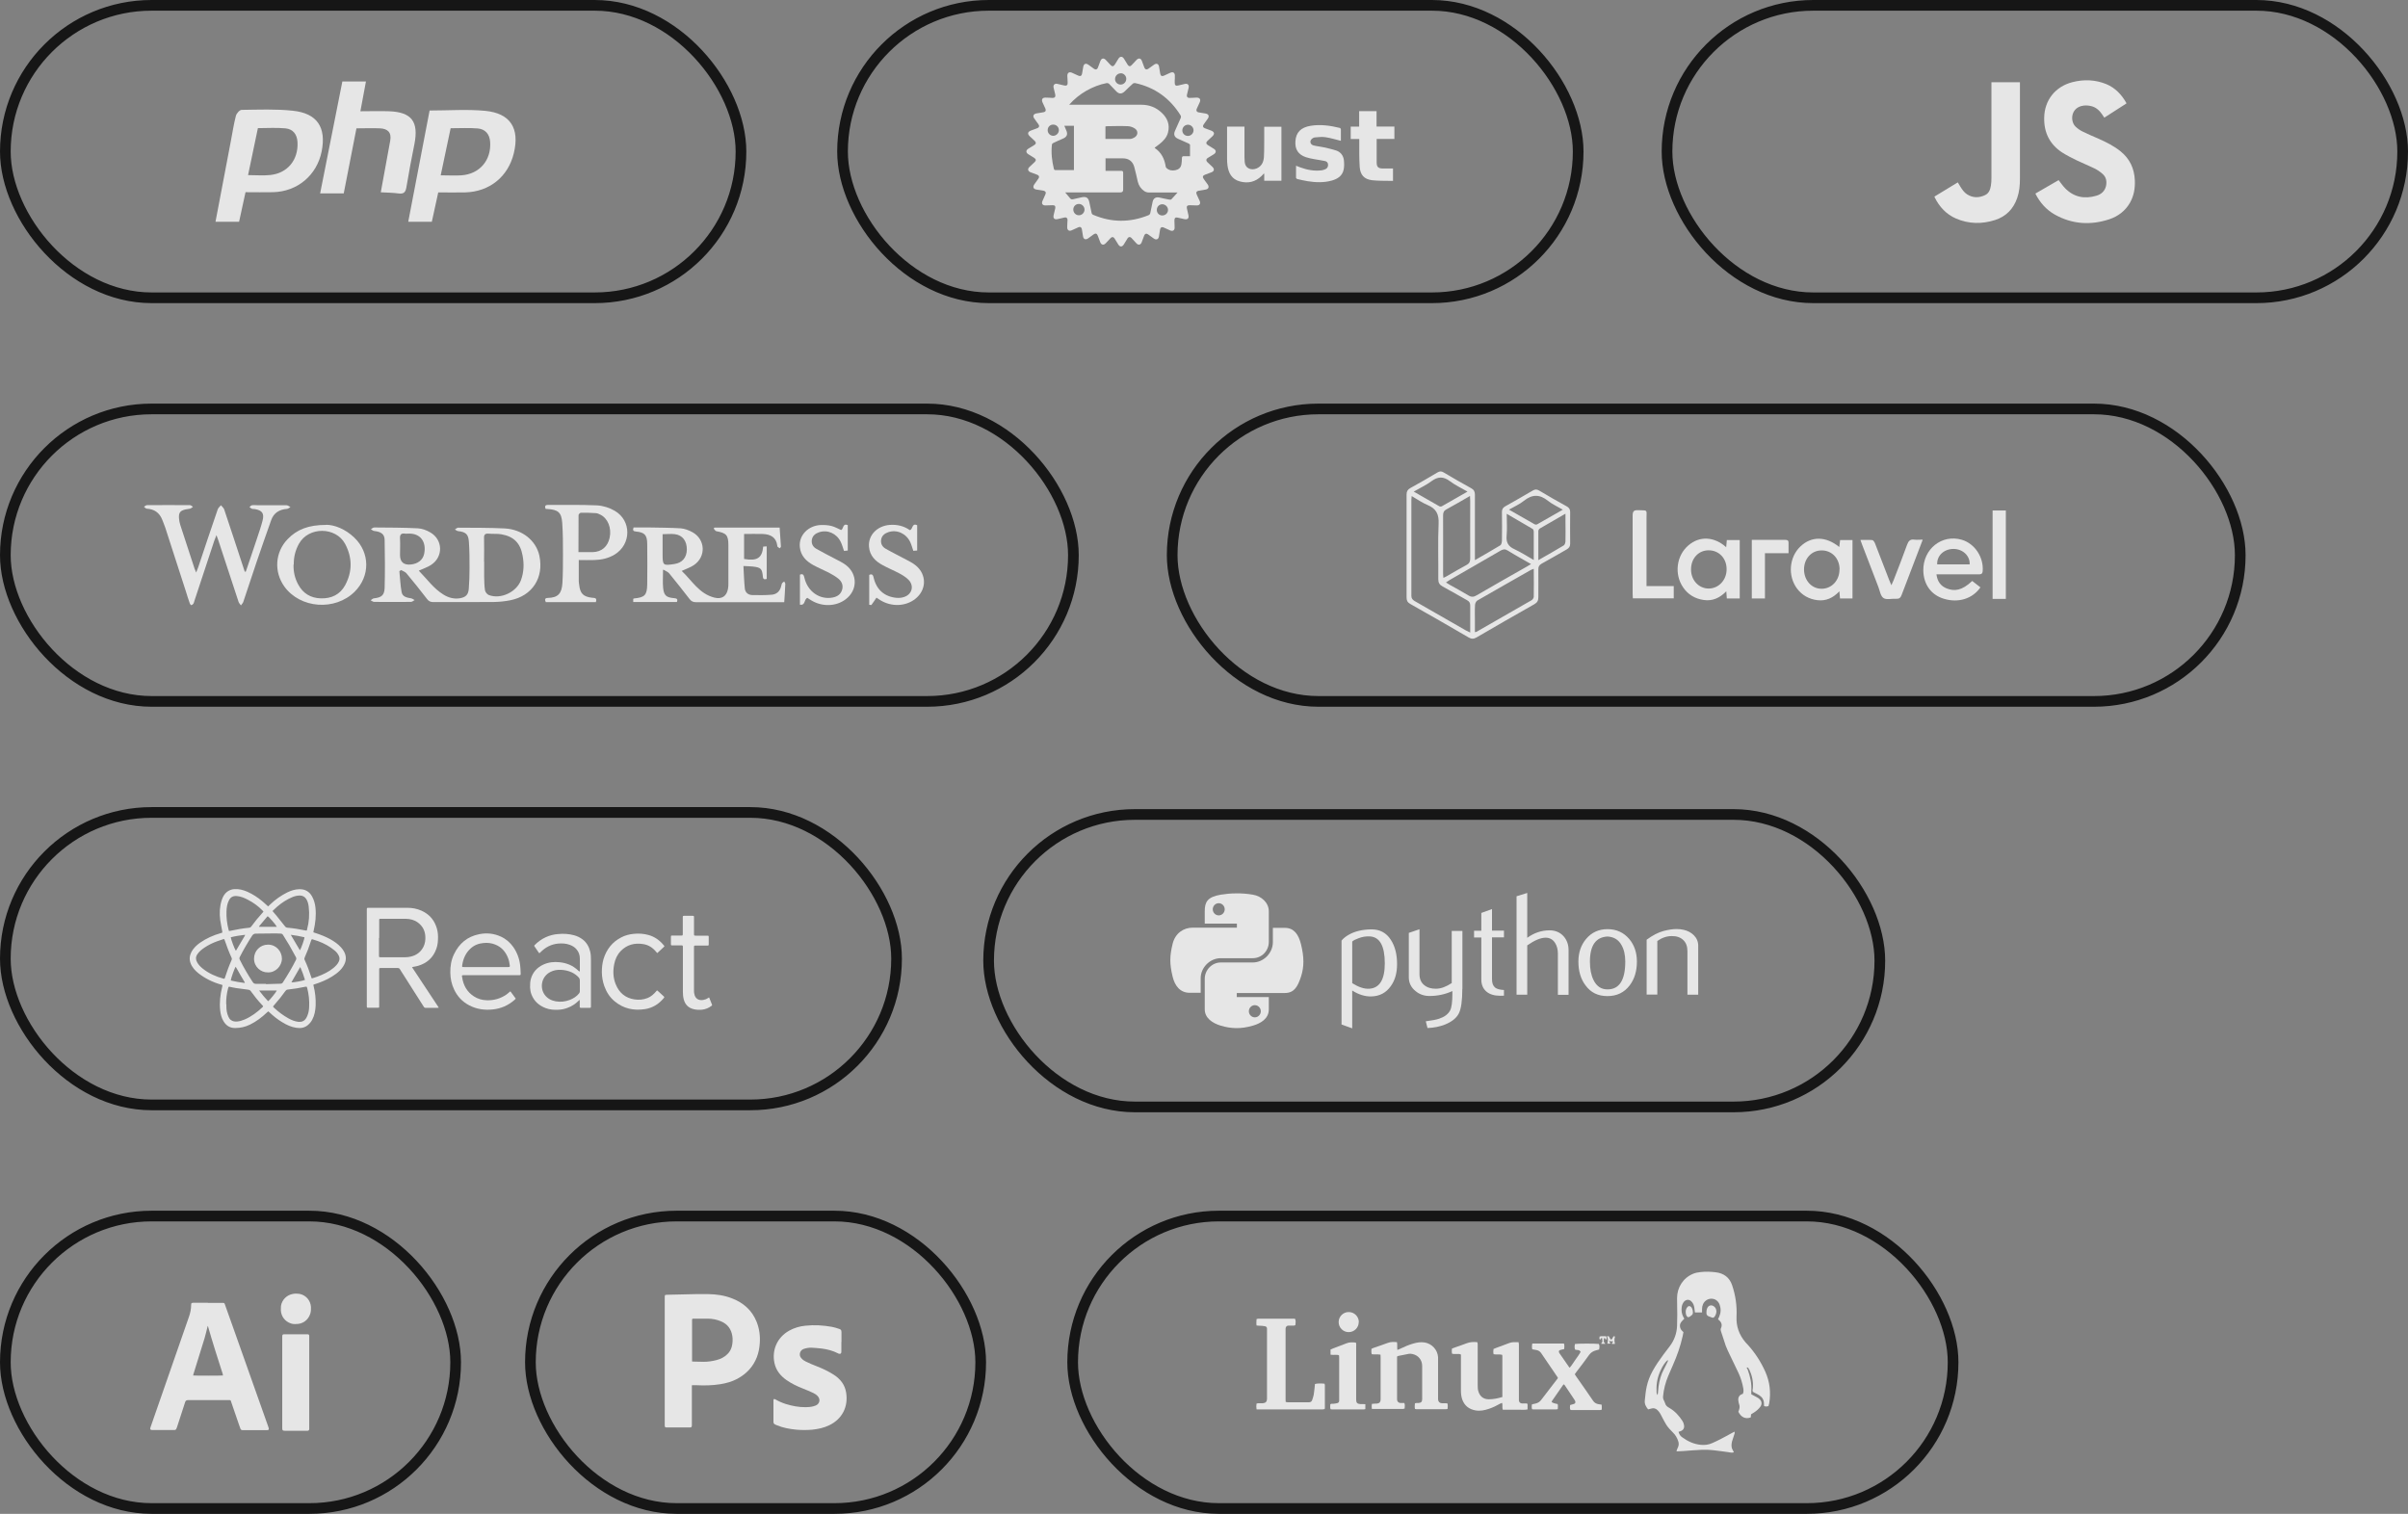 <?xml version="1.0" encoding="UTF-8"?>
<svg id="Capa_2" data-name="Capa 2" xmlns="http://www.w3.org/2000/svg" viewBox="0 0 225.5 141.78">
  <rect x="0" y="0" width="225.5" height="141.78" fill="#808080" stroke="none"/>
  <defs>
    <style>
      .cls-1 {
        fill: #fff;
      }

      .cls-2 {
        opacity: .8;
      }

      .cls-3 {
        fill: none;
        stroke: #161616;
        stroke-miterlimit: 10;
      }
    </style>
  </defs>
  <g id="logos">
    <g>
      <g>
        <rect class="cls-3" x=".5" y=".5" width="68.89" height="27.39" rx="13.7" ry="13.7"/>
        <g class="cls-2">
          <g>
            <path class="cls-1" d="M22.99,18.01c-.21,.96-.4,1.84-.6,2.76h-2.21c.49-2.56,.96-5.07,1.44-7.57,.15-.78,.27-1.58,.47-2.35,.06-.23,.35-.56,.54-.56,1.6-.02,3.21-.09,4.79,.08,2.29,.24,3.15,1.56,2.7,3.82-.45,2.22-2.26,3.75-4.54,3.81-.83,.02-1.65,0-2.58,0Zm.25-1.61c.77,0,1.42,.06,2.07-.01,1.63-.17,2.64-1.43,2.55-3.08-.04-.73-.42-1.22-1.13-1.29-.84-.08-1.69-.02-2.58-.02-.3,1.43-.6,2.85-.92,4.4Z"/>
            <path class="cls-1" d="M40.22,10.35c1.8,0,3.52-.13,5.22,.03,2.36,.23,3.24,1.64,2.68,3.96-.53,2.21-2.28,3.62-4.56,3.68-.82,.02-1.65,0-2.52,0-.2,.94-.4,1.82-.6,2.75h-2.21c.67-3.5,1.34-6.98,2-10.42Zm1.06,6.07c.74,0,1.34,.04,1.93,0,1.71-.12,2.81-1.42,2.69-3.13-.05-.73-.46-1.2-1.16-1.26-.82-.07-1.64-.02-2.54-.02-.3,1.43-.6,2.87-.93,4.41Z"/>
            <path class="cls-1" d="M35.66,18c.31-1.67,.59-3.24,.88-4.81,.15-.79-.24-1.14-.96-1.17-.71-.03-1.42,0-2.2,0-.4,2.05-.8,4.06-1.19,6.09h-2.21c.69-3.5,1.38-6.98,2.08-10.48h2.21c-.17,.91-.33,1.78-.52,2.79,.94,0,1.82-.03,2.69,0,2.11,.08,2.78,.97,2.37,3.07-.27,1.34-.53,2.69-.75,4.04-.08,.47-.24,.65-.72,.59-.53-.07-1.08-.08-1.68-.11Z"/>
          </g>
        </g>
      </g>
      <g>
        <rect class="cls-3" x="78.9" y=".5" width="68.89" height="27.39" rx="13.7" ry="13.7"/>
        <g class="cls-2">
          <path class="cls-1" d="M110.01,7.44c0,.11,0,.21,0,.32,0,.22,.09,.3,.31,.25,.21-.05,.42-.1,.63-.15,.27-.06,.42,.09,.36,.36-.05,.22-.11,.45-.16,.67-.04,.16,.06,.28,.22,.28,.23,0,.46-.02,.69-.03,.29,0,.41,.17,.29,.44-.09,.21-.19,.42-.29,.63-.06,.15,.01,.28,.17,.31,.22,.04,.44,.07,.66,.11,.3,.05,.38,.25,.21,.49-.12,.18-.25,.35-.38,.53-.11,.16-.07,.29,.11,.36,.2,.08,.39,.15,.59,.22,.31,.12,.35,.32,.11,.54-.15,.14-.31,.29-.46,.43-.15,.14-.13,.28,.04,.39,.19,.12,.38,.23,.57,.35,.23,.15,.22,.35,0,.5-.19,.12-.39,.24-.59,.36-.15,.09-.16,.24-.04,.37,.16,.15,.33,.3,.49,.46,.21,.2,.17,.41-.1,.51-.2,.08-.39,.15-.59,.22-.22,.08-.26,.21-.12,.41,.12,.17,.25,.34,.37,.51,.15,.22,.08,.42-.18,.47-.22,.04-.44,.07-.66,.11-.21,.04-.28,.16-.19,.36,.09,.2,.19,.41,.28,.61,.1,.24-.01,.41-.27,.41-.22,0-.45-.01-.67-.02-.22,0-.31,.09-.26,.3,.05,.21,.1,.41,.14,.62,.07,.31-.08,.45-.39,.38-.21-.05-.41-.1-.62-.14-.2-.05-.3,.04-.3,.25,0,.23,.02,.46,.02,.69,0,.25-.17,.36-.4,.27-.22-.09-.43-.2-.64-.29-.16-.07-.29,0-.32,.17-.04,.23-.07,.45-.11,.68-.05,.27-.25,.35-.48,.19-.18-.13-.36-.26-.54-.39-.15-.11-.29-.07-.36,.11-.08,.21-.16,.43-.24,.64-.09,.24-.31,.28-.48,.1-.16-.17-.32-.35-.48-.52-.11-.12-.27-.1-.35,.03-.13,.2-.25,.4-.37,.6-.15,.23-.35,.23-.5,0-.12-.19-.24-.39-.36-.58-.09-.15-.24-.17-.36-.04-.16,.16-.3,.33-.46,.49-.2,.21-.41,.17-.52-.1-.08-.21-.15-.42-.24-.63-.07-.18-.2-.22-.36-.11-.18,.13-.36,.26-.54,.39-.23,.16-.43,.07-.47-.2-.04-.23-.07-.45-.11-.68-.03-.16-.16-.24-.31-.17-.22,.09-.43,.2-.64,.29-.24,.11-.42-.01-.42-.28,0-.23,.02-.46,.03-.69,0-.18-.11-.27-.28-.23-.22,.05-.43,.1-.65,.15-.3,.07-.44-.08-.37-.38,.05-.21,.1-.42,.15-.63,.04-.19-.04-.3-.24-.29-.23,0-.46,.02-.69,.02-.26,0-.37-.17-.27-.41,.09-.21,.19-.42,.28-.63,.08-.18,.01-.3-.18-.34-.23-.04-.45-.07-.68-.11-.27-.05-.34-.24-.19-.47,.13-.19,.27-.37,.4-.56,.1-.14,.06-.29-.11-.35-.21-.08-.43-.16-.64-.24-.25-.1-.29-.31-.1-.49,.16-.16,.33-.31,.49-.46,.16-.15,.14-.28-.05-.4-.18-.12-.37-.23-.55-.34-.23-.15-.23-.36,0-.51,.19-.12,.38-.24,.57-.35,.17-.1,.18-.24,.04-.38-.15-.15-.31-.29-.46-.43-.25-.23-.21-.43,.12-.55,.2-.07,.4-.15,.59-.22,.16-.06,.21-.21,.1-.35-.13-.19-.27-.37-.4-.56-.16-.23-.07-.42,.21-.47,.22-.04,.44-.07,.66-.11,.19-.03,.25-.16,.18-.33-.09-.2-.19-.41-.28-.61-.11-.26,0-.43,.28-.43,.22,0,.45,.02,.67,.03,.2,0,.29-.1,.25-.31-.05-.22-.11-.45-.16-.67-.05-.23,.11-.39,.34-.34,.23,.05,.46,.11,.69,.16,.19,.04,.3-.05,.29-.24,0-.22-.02-.45-.03-.67,0-.28,.17-.4,.43-.29,.2,.09,.4,.18,.59,.27,.2,.09,.32,.03,.36-.18,.03-.21,.07-.43,.11-.64,.05-.29,.24-.37,.48-.2,.18,.13,.36,.26,.54,.39,.14,.1,.29,.06,.35-.11,.08-.21,.16-.43,.24-.64,.1-.25,.31-.29,.49-.1,.16,.16,.31,.33,.46,.49,.15,.16,.28,.14,.4-.05,.12-.18,.23-.37,.34-.55,.15-.23,.36-.23,.51,0,.12,.19,.23,.38,.35,.57,.11,.17,.24,.18,.37,.04,.16-.17,.31-.34,.47-.5,.19-.19,.4-.15,.49,.1,.08,.21,.16,.43,.24,.64,.06,.16,.21,.21,.35,.11,.19-.13,.37-.27,.56-.4,.22-.15,.41-.08,.46,.19,.04,.22,.07,.44,.11,.66,.03,.2,.16,.27,.34,.19,.2-.09,.41-.19,.61-.28,.25-.11,.42,0,.42,.27,0,.12,0,.24,0,.35h-.02Zm-9.87,2.37h.25c2.17,0,4.34,0,6.5,0,.73,0,1.38,.25,1.91,.76,.53,.5,.77,1.11,.58,1.84-.12,.47-.45,.81-.82,1.1-.14,.11-.28,.21-.43,.32,.01,.02,.01,.04,.02,.04,.61,.41,.9,1.01,1.01,1.71,0,.06,.04,.12,.08,.16,.24,.22,.52,.26,.83,.2,.3-.06,.5-.23,.56-.53,.04-.19,.04-.39,.05-.59,0-.15,.05-.2,.2-.19,.18,0,.37,0,.56,0,0-.37,0-.71,0-1.06,0-.04-.08-.1-.13-.13-.33-.15-.66-.29-.99-.44-.34-.15-.44-.4-.29-.74,.17-.4,.35-.8,.53-1.19,.05-.11,.04-.19-.02-.29-1-1.59-2.4-2.6-4.24-3-.07-.01-.17,.01-.22,.06-.26,.23-.51,.48-.76,.72-.28,.26-.53,.26-.79-.01-.22-.23-.44-.47-.67-.7-.05-.05-.15-.08-.22-.07-.68,.13-1.31,.38-1.91,.72-.59,.34-1.12,.76-1.6,1.3Zm3.39,5v1.19c.49,0,.97,0,1.45,0,.15,0,.21,.04,.2,.2,0,.52,0,1.04,0,1.57q0,.25-.26,.25c-1.65,0-3.29,0-4.94,0h-.23c.18,.21,.33,.38,.47,.56,.07,.09,.15,.1,.26,.08,.27-.06,.53-.12,.8-.18,.45-.1,.65,.04,.74,.49,.06,.32,.14,.63,.2,.95,.02,.11,.07,.17,.18,.21,1.71,.72,3.42,.72,5.14,.03,.1-.04,.15-.1,.18-.21,.07-.35,.14-.71,.22-1.06,.07-.32,.3-.46,.63-.39,.3,.06,.61,.14,.91,.19,.07,.01,.17,.02,.21-.02,.19-.19,.36-.4,.58-.64h-.26c-.81,0-1.62,0-2.42,0-.15,0-.31-.05-.43-.13-.31-.21-.52-.51-.61-.88-.11-.46-.2-.92-.33-1.38-.15-.54-.52-.81-1.08-.81-.19,0-.37,0-.56,0h-1.03Zm-3.86-3.03c.07,.17,.13,.31,.19,.45,.15,.34,.05,.59-.29,.74-.31,.14-.63,.27-.93,.42-.06,.03-.13,.09-.13,.15-.09,.77,0,1.52,.18,2.27,.03,.1,.08,.12,.17,.12,.45,0,.91,0,1.36,0,.12,0,.23,0,.35,0v-4.15h-.9Zm3.84,1.23c.79,0,1.56,0,2.33,0,.12,0,.26-.06,.37-.12,.36-.19,.41-.62,.07-.85-.18-.12-.42-.21-.63-.22-.66-.03-1.33-.01-1.99,0-.05,0-.09,.01-.14,.02v1.18Zm1.43-6.14c-.29,0-.52,.25-.52,.54,0,.29,.25,.52,.53,.51,.29,0,.53-.25,.52-.55,0-.28-.25-.52-.53-.51Zm-4.43,12.76c0,.29,.24,.54,.53,.53,.28,0,.52-.24,.52-.53,0-.29-.24-.53-.53-.53-.29,0-.52,.23-.52,.52Zm10.21-7.42c0,.29,.23,.52,.52,.52,.29,0,.53-.24,.53-.53,0-.28-.24-.52-.52-.52-.29,0-.53,.24-.53,.53Zm-2.39,7.45c0,.29,.22,.52,.51,.52,.3,0,.54-.23,.54-.52,0-.29-.25-.53-.54-.53-.29,0-.51,.24-.51,.53Zm-10.22-7.47c0,.29,.23,.52,.51,.53,.29,0,.54-.24,.54-.53,0-.29-.24-.53-.54-.52-.29,0-.51,.23-.51,.52Z"/>
          <path class="cls-1" d="M114.9,11.86h1.64c0,.07,0,.14,0,.2,0,.88,0,1.75,0,2.63,0,.15,.01,.3,.02,.45,.05,.69,.67,.83,1.13,.63,.46-.2,.64-.6,.67-1.06,.04-.66,.02-1.32,.03-1.97,0-.28,0-.57,0-.87h1.61v5.06h-1.61v-.65l-.04-.02c-.07,.08-.15,.16-.22,.23-.58,.56-1.27,.71-2.03,.5-.74-.2-1.05-.77-1.15-1.48-.03-.22-.04-.45-.04-.67,0-.93,0-1.86,0-2.8v-.19Z"/>
          <path class="cls-1" d="M125.57,13.19c-.49-.12-.96-.27-1.44-.34-.32-.05-.67-.01-1,.02-.12,.01-.26,.1-.34,.2-.16,.2-.06,.48,.22,.55,.3,.08,.62,.1,.93,.17,.4,.09,.81,.18,1.2,.31,.41,.14,.66,.47,.71,.9,.03,.29,.04,.6-.02,.88-.12,.59-.57,.88-1.11,1.03-.75,.21-1.51,.18-2.27,.06-.32-.05-.64-.13-.96-.2-.05-.01-.11-.07-.12-.11,0-.37,0-.74,0-1.14,.14,.06,.26,.11,.38,.15,.65,.24,1.33,.37,2.03,.28,.12-.02,.24-.06,.35-.11,.17-.08,.24-.22,.24-.41,0-.19-.12-.32-.3-.35-.32-.07-.65-.11-.97-.17-.27-.05-.55-.1-.81-.19-.71-.24-1.03-.73-.98-1.48,.05-.84,.51-1.31,1.43-1.46,.92-.15,1.83-.02,2.73,.2,.04,.01,.1,.09,.1,.14,0,.37,0,.73,0,1.08Z"/>
          <path class="cls-1" d="M130.45,15.77v1.17c-.08,0-.15,0-.22,0-.58-.01-1.16,0-1.73-.06-.75-.09-1.11-.49-1.17-1.24-.03-.4-.03-.79-.04-1.19,0-.47,0-.94,0-1.43h-.8v-1.16h.79v-1.45h1.63v1.44h1.67v1.16h-1.66c0,.06,0,.11,0,.15,0,.68,0,1.37,0,2.05,0,.42,.14,.56,.56,.57,.32,0,.63,0,.96,0Z"/>
        </g>
      </g>
      <g>
        <g class="cls-2">
          <path class="cls-1" d="M190.62,18.12c.73-.42,1.45-.84,2.16-1.25,.21,.26,.38,.52,.59,.74,.83,.86,1.83,1.05,2.95,.72,.45-.13,.79-.43,.9-.91,.09-.42,.02-.83-.31-1.12-.23-.21-.5-.39-.78-.53-.53-.26-1.09-.48-1.63-.74-.47-.23-.95-.47-1.39-.75-1.17-.77-1.71-1.87-1.68-3.26,.03-1.64,1.04-2.92,2.66-3.33,1.07-.27,2.13-.23,3.16,.19,.84,.35,1.43,.98,1.87,1.76,0,.01,0,.03,.01,.05-.69,.44-1.37,.88-2.07,1.33-.07-.11-.13-.21-.2-.3-.25-.37-.57-.67-1.02-.78-.32-.08-.64-.09-.96,0-1,.3-1,1.47-.5,1.93,.19,.18,.42,.34,.65,.45,.49,.24,1,.46,1.51,.68,.72,.32,1.42,.67,2.04,1.17,.87,.7,1.29,1.61,1.34,2.72,.03,.73-.08,1.42-.44,2.07-.44,.78-1.12,1.3-1.96,1.58-1.74,.57-3.45,.47-5.07-.43-.81-.45-1.41-1.12-1.84-1.97Z"/>
          <path class="cls-1" d="M181.17,18.4c.72-.44,1.44-.87,2.17-1.32,.08,.14,.16,.27,.24,.4,.17,.27,.35,.54,.63,.72,.55,.35,1.12,.34,1.69,.07,.36-.17,.48-.52,.54-.89,.04-.23,.05-.47,.05-.7,0-2.92,0-5.85,0-8.77v-.21h2.67c0,.05,0,.1,0,.16,0,2.96,0,5.91,0,8.87,0,.61-.05,1.21-.25,1.79-.35,1.04-1.05,1.76-2.09,2.09-1.22,.39-2.45,.37-3.64-.14-.92-.4-1.56-1.09-2-1.98,0-.02-.02-.04-.03-.08Z"/>
        </g>
        <rect class="cls-3" x="156.11" y=".5" width="68.89" height="27.39" rx="13.7" ry="13.7"/>
      </g>
      <g>
        <g class="cls-2">
          <path class="cls-1" d="M39.23,53.46c.76,.77,1.38,1.67,2.32,2.24,.46,.28,.97,.42,1.51,.33,.55-.09,.8-.33,.84-.89,.05-.64,.07-1.28,.07-1.93,0-.82,0-1.65-.06-2.47-.05-.72-.3-.92-1.02-1-.1-.01-.19-.1-.29-.15,.1-.06,.2-.17,.3-.17,1.45,.01,2.91,0,4.36,.07,1.66,.09,2.94,1.14,3.25,2.55,.44,2.07-.66,3.77-2.73,4.18-.5,.1-1.02,.15-1.53,.16-1.88,.02-3.76,0-5.64,.01-.27,0-.45-.06-.62-.29-.63-.82-1.27-1.62-1.93-2.41-.12-.14-.33-.2-.49-.3-.06,.03-.11,.07-.17,.1,.07,.66,.09,1.32,.21,1.96,.08,.46,.51,.52,.9,.59,.11,.02,.21,.11,.32,.16-.12,.06-.23,.17-.35,.17-1.15,.01-2.29,.01-3.44,0-.11,0-.22-.1-.33-.15,.1-.06,.19-.17,.3-.18,.7-.08,.98-.27,1.01-.97,.04-1.5,.03-3,0-4.51-.01-.54-.34-.76-.98-.83-.11-.01-.21-.11-.31-.17,.11-.06,.21-.16,.32-.16,1.36,.01,2.73,.01,4.09,.08,.39,.02,.81,.18,1.15,.38,1.19,.68,1.24,2.28,.09,3.04-.33,.22-.73,.35-1.15,.54Zm6.11-.86c0,.46,0,.93,0,1.39,.01,.43,.01,.87,.08,1.3,.03,.16,.2,.38,.36,.44,1.11,.42,2.58-.27,3-1.38,.28-.75,.31-1.53,.16-2.31-.21-1.17-.81-1.79-1.98-2-.39-.07-.79-.02-1.19-.06-.33-.03-.46,.08-.44,.43,.02,.73,0,1.46,0,2.2Zm-7.2-2.62c-.06,0-.13,0-.19,0-.4-.07-.52,.11-.49,.49,.03,.5,0,1,0,1.5q0,.99,1,.9c.66-.06,1.14-.42,1.26-1,.22-1.01-.25-1.99-1.59-1.89Z"/>
          <path class="cls-1" d="M62.09,53.37c0,.67-.04,1.19,.01,1.69,.07,.71,.3,.9,1.02,.96,.24,.02,.38,.07,.27,.36h-4.09v-.29s.05-.04,.07-.04c1.02-.1,1.22-.31,1.24-1.33,.02-1.26,.01-2.52,0-3.78-.01-.84-.24-1.08-1.06-1.16-.26-.02-.31-.12-.22-.38,.49,0,.99,0,1.49,0,.98,.02,1.96,.02,2.93,.08,.37,.03,.76,.18,1.09,.36,1.23,.68,1.3,2.31,.13,3.09-.32,.22-.71,.34-1.13,.54,.96,.9,1.63,2.14,3.06,2.5,.69,.17,1.14-.12,1.27-.81,.03-.15,.04-.31,.04-.46,0-1.21,0-2.42,0-3.63,0-.96-.19-1.15-1.13-1.32-.09-.02-.17-.16-.25-.25l.08-.09h6.1c.04,.59,.08,1.18,.12,1.77,0,.06-.07,.12-.1,.17-.07-.04-.14-.08-.2-.13-.03-.02-.04-.07-.04-.11-.1-.79-.63-1.07-1.35-1.1-.58-.02-1.15,0-1.76,0v2.34c1.22,.21,1.69-.08,1.79-1.16,.1,0,.2-.01,.33-.02v3.05c-.2,.05-.33,.07-.36-.21-.07-.75-.18-.86-.94-.95-.26-.03-.53-.03-.88-.05,.04,.74,.06,1.43,.13,2.11,.04,.37,.31,.6,.69,.61,.6,.01,1.21,.02,1.81-.03,.46-.03,.78-.31,.9-.78,.03-.1,.04-.21,.09-.29,.04-.07,.13-.12,.2-.17,.03,.07,.1,.15,.1,.22-.02,.56-.06,1.12-.1,1.72h-.41c-2.61,0-5.23,0-7.84,0-.27,0-.45-.08-.61-.29-.63-.82-1.27-1.62-1.92-2.42-.11-.13-.3-.2-.52-.33Zm-.04-3.35v1.86c0,1.08,.03,1.11,1.12,.94,.72-.11,1.14-.6,1.15-1.36,0-.79-.39-1.33-1.11-1.43-.36-.05-.73,0-1.15,0Z"/>
          <path class="cls-1" d="M23.02,53.53c.34-1.01,.69-2.01,1.02-3.02,.19-.58,.4-1.17,.55-1.76,.17-.67-.04-.95-.72-1.07-.09-.02-.19,0-.27-.03-.09-.03-.16-.11-.24-.16,.08-.06,.15-.16,.23-.17,.2-.03,.41,0,.62,0,.88,0,1.75,0,2.63,0,.12,0,.24,.11,.36,.17-.11,.06-.21,.16-.32,.17-.71,.05-1.24,.37-1.48,1.04-.47,1.32-.93,2.64-1.38,3.96-.42,1.24-.82,2.48-1.24,3.72-.04,.12-.15,.21-.22,.32-.07-.11-.18-.21-.22-.33-.64-1.94-1.27-3.88-1.91-5.81-.04-.12-.08-.23-.16-.44-.09,.23-.15,.37-.2,.51-.63,1.89-1.25,3.78-1.87,5.66-.03,.09-.04,.18-.09,.25-.04,.06-.12,.12-.2,.14-.03,0-.11-.09-.13-.15-.13-.36-.25-.73-.36-1.1-.64-1.99-1.29-3.98-1.93-5.97-.09-.27-.2-.53-.3-.79-.26-.65-.74-.99-1.45-1.03-.09,0-.18-.12-.26-.18,.1-.05,.19-.15,.29-.15,1.34-.01,2.68-.01,4.02,0,.09,0,.19,.1,.28,.16-.09,.06-.17,.14-.27,.17-.13,.04-.28,.03-.42,.07-.51,.12-.65,.3-.62,.81,.01,.22,.06,.43,.12,.64,.44,1.37,.89,2.73,1.34,4.1,.03,.09,.08,.18,.15,.36,.09-.22,.15-.37,.2-.52,.6-1.8,1.2-3.6,1.82-5.4,.05-.14,.2-.26,.3-.38,.1,.13,.25,.24,.3,.38,.61,1.81,1.2,3.63,1.8,5.45,.04,.13,.09,.26,.13,.39,.04,0,.08,0,.11,0Z"/>
          <path class="cls-1" d="M51.09,47.66c-.09-.25-.04-.37,.22-.37,1.53,.01,3.07-.03,4.59,.04,.57,.03,1.18,.22,1.67,.51,1.58,.92,1.56,3.13,0,4.09-.59,.36-1.24,.5-1.91,.52-.47,.02-.95,0-1.46,0,0,.68,0,1.33,0,1.98,0,.12,.03,.23,.04,.35,.09,.81,.38,1.1,1.19,1.2,.21,.03,.52-.03,.37,.41-.77,0-1.55,0-2.33,0s-1.57,0-2.36,0c-.11-.24-.09-.39,.2-.39,.94-.03,1.3-.4,1.36-1.41,.05-.89,.05-1.77,.05-2.66,0-.99,0-1.98-.07-2.97-.07-.97-.39-1.23-1.38-1.29-.05,0-.1,0-.17-.02Zm3.08,4.05c.48,0,.91,0,1.33,0,.84-.02,1.41-.51,1.59-1.35,.2-.91-.17-1.82-.87-2.16-.13-.06-.26-.13-.4-.14-.47-.03-.95-.05-1.42-.04-.08,0-.22,.14-.22,.22-.01,1.14-.01,2.28-.01,3.47Z"/>
          <path class="cls-1" d="M30.55,49.15c.76,0,1.79,.39,2.63,1.2,1.48,1.42,1.49,3.61,.04,5.06-1.84,1.83-5.11,1.59-6.6-.49-.98-1.38-.86-3.2,.31-4.42,.87-.91,1.95-1.34,3.62-1.34Zm-3.06,3.73c-.02,.65,.12,1.28,.43,1.85,.45,.84,1.16,1.28,2.12,1.31,.99,.03,1.8-.35,2.28-1.23,.69-1.28,.68-2.59,0-3.87-.87-1.62-3.42-1.63-4.32-.02-.34,.61-.5,1.26-.49,1.95Z"/>
          <path class="cls-1" d="M75.63,55.99c-.36,.1-.17,.74-.72,.64v-2.81c.29-.12,.36,.03,.42,.29,.3,1.3,1.45,2.09,2.66,1.85,.44-.09,.76-.31,.88-.76,.11-.43-.07-.77-.38-1.02-.27-.21-.57-.39-.88-.55-.47-.24-.96-.44-1.42-.69-.69-.37-1.21-.89-1.29-1.71-.11-1.08,.77-2.01,1.97-2.06,.33-.01,.67,.01,.99,.09,.32,.08,.61,.25,.91,.38,.24-.11,.13-.66,.62-.46v2.38c-.11,.01-.23,.02-.35,.04-.11-.3-.18-.59-.31-.85-.38-.79-1.24-1.17-2.03-.9-.33,.11-.6,.31-.67,.68-.07,.37,.09,.68,.4,.86,.59,.34,1.2,.64,1.8,.96,.34,.18,.7,.35,1,.58,1.1,.86,1.08,2.36-.04,3.2-.9,.68-2.2,.72-3.23,.09-.12-.07-.23-.15-.33-.21Z"/>
          <path class="cls-1" d="M82.08,55.97c-.16,.24-.31,.47-.47,.68-.02,.03-.12,0-.21-.01v-2.8c.31-.14,.37,.06,.42,.29,.27,1.1,1,1.75,2.13,1.86,.24,.02,.49,0,.72-.08,.75-.25,.96-1.06,.4-1.62-.24-.24-.55-.43-.85-.59-.51-.27-1.05-.49-1.56-.77-.69-.37-1.21-.89-1.28-1.71-.1-1.09,.76-1.97,1.94-2.06,.69-.05,1.33,.1,1.88,.49,.31-.07,.17-.7,.69-.46v2.37c-.11,.01-.23,.02-.36,.03-.1-.29-.17-.56-.29-.82-.38-.81-1.25-1.2-2.05-.93-.33,.11-.6,.31-.67,.68-.07,.37,.09,.68,.4,.86,.63,.36,1.29,.68,1.94,1.03,.3,.16,.62,.32,.89,.54,1.06,.86,1.03,2.31-.05,3.15-.9,.7-2.22,.75-3.26,.11-.12-.07-.23-.15-.37-.24Z"/>
        </g>
        <rect class="cls-3" x=".5" y="38.3" width="100.02" height="27.39" rx="13.7" ry="13.7"/>
      </g>
      <g>
        <rect class="cls-3" x="109.77" y="38.3" width="100.02" height="27.39" rx="13.7" ry="13.7"/>
        <g class="cls-2">
          <path class="cls-1" d="M187.84,56.09h-1.24v-8.28h1.24v8.28Z"/>
          <path class="cls-1" d="M138.12,52.46c.86-.5,1.63-.93,2.38-1.39,.1-.06,.14-.27,.15-.42,.01-.9,.02-1.8,0-2.69,0-.26,.08-.41,.31-.54,.87-.48,1.72-.98,2.58-1.48,.21-.12,.37-.13,.59,0,.85,.51,1.71,1,2.58,1.48,.22,.12,.33,.27,.33,.53-.01,.99-.01,1.98,0,2.97,0,.27-.11,.41-.33,.54-.78,.44-1.55,.9-2.34,1.33-.23,.13-.32,.28-.31,.54,.01,.87,0,1.74,0,2.61,0,.3-.09,.48-.36,.64-1.82,1.03-3.63,2.07-5.43,3.12-.26,.15-.47,.16-.74,0-1.82-1.06-3.64-2.11-5.47-3.14-.26-.15-.34-.32-.34-.6,0-3.22,0-6.43,0-9.65,0-.29,.1-.46,.35-.6,.86-.47,1.7-.96,2.54-1.46,.21-.12,.37-.14,.59,0,.85,.51,1.71,1,2.58,1.48,.26,.14,.34,.33,.34,.61,0,1.85,0,3.7,0,5.55,0,.16,0,.31,0,.57Zm-.44,6.79c0-.89,0-1.72,0-2.54,0-.25-.09-.39-.3-.5-.76-.42-1.51-.87-2.28-1.28-.29-.16-.41-.34-.41-.69,.02-1.73-.05-3.46,.03-5.19,.04-.89-.22-1.41-1.03-1.75-.51-.21-.97-.54-1.49-.84-.02,.16-.03,.25-.03,.34,0,3,0,6,0,9.01,0,.26,.13,.37,.32,.49,1.59,.91,3.18,1.83,4.78,2.74,.11,.06,.23,.11,.41,.2Zm5.95-5.98c-.15,.06-.22,.08-.29,.12-1.66,.95-3.33,1.89-4.99,2.85-.12,.07-.21,.27-.22,.41-.03,.52-.01,1.04-.01,1.57,0,.32,0,.65,0,.98,.1-.02,.13-.01,.15-.03,1.72-.99,3.44-1.97,5.16-2.96,.1-.06,.19-.2,.2-.31,.02-.86,0-1.71,0-2.64Zm-.25-.44c-.78-.45-1.5-.84-2.19-1.27-.24-.15-.42-.13-.65,0-1.59,.93-3.2,1.84-4.8,2.77-.1,.06-.19,.13-.33,.22,.15,.1,.26,.17,.37,.23,.57,.32,1.15,.63,1.71,.97,.28,.18,.51,.18,.8,0,1.56-.91,3.13-1.8,4.7-2.69,.11-.06,.22-.14,.4-.24Zm-5.72-6.38c-.78,.45-1.48,.86-2.2,1.25-.25,.13-.32,.3-.32,.57,.01,1.81,0,3.61,0,5.42,0,.13,.01,.25,.03,.43,.17-.08,.28-.13,.39-.2,.59-.34,1.18-.69,1.78-1.01,.26-.14,.34-.31,.34-.6-.01-1.79,0-3.58,0-5.38,0-.13-.01-.26-.02-.48Zm5.97,6.01c0-.97,0-1.83,0-2.68,0-.08-.04-.2-.1-.24-.78-.46-1.56-.91-2.43-1.42,0,.75,.05,1.4-.01,2.05-.06,.64,.16,1.01,.74,1.27,.6,.28,1.16,.64,1.82,1.02Zm.43,0c.86-.49,1.62-.92,2.38-1.38,.1-.06,.16-.27,.16-.41,.02-.59,0-1.18,0-1.77,0-.23,0-.46,0-.79-.88,.51-1.65,.95-2.42,1.4-.06,.04-.12,.15-.12,.23,0,.87,0,1.73,0,2.71Zm2.3-4.72c-.51-.3-.99-.51-1.39-.83-.78-.63-1.49-.63-2.27,0-.4,.32-.88,.53-1.39,.82,.85,.49,1.62,.93,2.4,1.37,.07,.04,.19,.04,.25,0,.78-.44,1.55-.88,2.4-1.37Zm-8.92-1.69c-.61-.35-1.18-.62-1.67-.99-.6-.45-1.11-.44-1.71,0-.5,.37-1.07,.64-1.67,.98,.84,.48,1.62,.93,2.39,1.37,.07,.04,.19,.04,.25,0,.78-.44,1.55-.88,2.4-1.37Z"/>
          <path class="cls-1" d="M162.92,56.05h-1.21c-.01-.2-.03-.4-.05-.67-.61,.62-1.29,.94-2.13,.81-.81-.12-1.46-.51-1.92-1.19-.84-1.24-.62-2.97,.51-3.93,1.04-.89,2.41-.83,3.53,.18,.02-.24,.04-.44,.06-.67h1.21v5.46Zm-2.92-4.51c-.95,0-1.65,.77-1.64,1.8,0,1,.72,1.77,1.64,1.78,.95,0,1.7-.8,1.69-1.82,0-1.02-.73-1.77-1.69-1.76Z"/>
          <path class="cls-1" d="M173.48,56.05h-1.17c-.02-.2-.04-.4-.06-.67-.59,.62-1.25,.93-2.06,.83-.78-.1-1.42-.45-1.9-1.08-.89-1.19-.75-2.95,.32-3.96,1.03-.97,2.38-.96,3.63,.06,.03-.22,.05-.43,.08-.65h1.16v5.47Zm-1.21-2.74c-.01-1.02-.73-1.77-1.69-1.76-.95,0-1.65,.78-1.64,1.81,.02,1.03,.74,1.8,1.68,1.78,.94-.02,1.65-.81,1.64-1.82Z"/>
          <path class="cls-1" d="M181.34,53.79c.09,.68,.41,1.1,.96,1.32,.7,.27,1.4,.24,2.39-.7,.25,.2,.51,.4,.77,.6-.74,1.07-2.07,1.48-3.42,1.07-1.2-.36-1.91-1.35-1.93-2.66-.02-2.01,1.74-3.41,3.6-2.87,1.23,.36,2.07,1.65,1.96,2.95-.03,.3-.21,.29-.41,.29-1.13,0-2.25,0-3.38,0-.16,0-.32,0-.54,0Zm.07-.93h3.04c.05-.79-.63-1.44-1.5-1.45-.9,0-1.58,.62-1.54,1.45Z"/>
          <path class="cls-1" d="M156.74,54.89v1.15h-3.83c0-.15-.02-.29-.02-.43,0-2.44,0-4.87,0-7.31,0-.39,.09-.54,.51-.52,.94,.04,.79-.1,.79,.78,0,1.94,0,3.88,0,5.82v.51h2.55Z"/>
          <path class="cls-1" d="M180.05,50.56c-.18,.47-.33,.86-.48,1.26-.5,1.3-1,2.6-1.49,3.9-.1,.27-.23,.38-.52,.36-.4-.03-.9,.12-1.18-.07-.28-.19-.34-.69-.49-1.07-.51-1.31-1.01-2.62-1.51-3.93-.05-.12-.09-.25-.16-.44,.4,0,.75-.02,1.1,.01,.1,0,.21,.18,.26,.29,.45,1.15,.89,2.3,1.33,3.44,.05,.13,.11,.27,.21,.5,.09-.2,.15-.32,.2-.45,.43-1.11,.87-2.22,1.27-3.34,.13-.35,.29-.54,.68-.48,.22,.03,.45,0,.76,0Z"/>
          <path class="cls-1" d="M167.49,51.81h-2.21v4.24h-1.23v-5.49c.49,0,.98,0,1.47,0,.55,0,1.1,0,1.65,0,.21,0,.33,.05,.32,.29,0,.3,0,.61,0,.97Z"/>
        </g>
      </g>
      <g>
        <g class="cls-2">
          <path class="cls-1" d="M20.85,92.26s-.08-.03-.12-.04c-.79-.22-1.51-.57-2.15-1.07-.32-.26-.6-.56-.74-.96-.13-.37-.08-.72,.1-1.06,.19-.34,.47-.61,.78-.83,.6-.42,1.26-.71,1.96-.91,.03,0,.07-.02,.1-.03,.01,0,.02-.01,.04-.03,0-.03,0-.07-.01-.11-.06-.36-.14-.71-.19-1.07-.08-.62-.05-1.24,.14-1.84,.1-.31,.25-.6,.52-.8,.2-.14,.41-.22,.66-.24,.43-.03,.84,.08,1.23,.25,.51,.23,.97,.53,1.4,.89,.16,.13,.3,.27,.45,.4,.03,.02,.05,.04,.09,.08,.07-.07,.14-.13,.21-.2,.47-.45,1-.82,1.58-1.11,.35-.17,.71-.29,1.1-.3,.54-.02,.95,.19,1.22,.67,.18,.32,.28,.68,.32,1.04,.08,.74,0,1.46-.17,2.18,0,.03-.02,.07-.02,.1,0,.01,0,.02,0,.05,.05,.02,.1,.04,.15,.05,.48,.15,.94,.33,1.39,.57,.38,.21,.74,.45,1.03,.77,.11,.12,.21,.25,.28,.38,.29,.5,.23,.99-.09,1.46-.17,.26-.4,.47-.64,.65-.49,.37-1.04,.64-1.62,.85-.16,.06-.33,.11-.5,.17,0,.05,0,.09,.02,.14,.15,.59,.21,1.19,.19,1.79-.02,.48-.1,.94-.33,1.37-.11,.2-.25,.36-.42,.5-.31,.25-.67,.3-1.05,.24-.49-.07-.92-.27-1.34-.53-.44-.26-.83-.58-1.2-.93-.03-.03-.06-.05-.1-.08-.04,.04-.09,.07-.13,.11-.47,.45-.99,.84-1.58,1.13-.44,.22-.91,.32-1.4,.32-.49,0-.84-.23-1.08-.64-.19-.31-.27-.65-.31-1-.08-.74,0-1.47,.18-2.19,.01-.05,.02-.1,.03-.15,0-.01,0-.02,0-.05Zm4.05-.1s0,0,0,.01c.46-.01,.91-.03,1.37-.04,.1,0,.17-.04,.22-.12,.44-.68,.86-1.38,1.22-2.1,.05-.09,.05-.17,0-.27-.21-.37-.41-.75-.62-1.12-.19-.32-.39-.64-.59-.96-.05-.08-.11-.12-.2-.12-.15,0-.3-.02-.45-.02-.63,0-1.27,.02-1.9,.02-.14,0-.24,.06-.33,.18-.42,.65-.81,1.31-1.16,2-.05,.09-.05,.17,0,.27,.36,.72,.77,1.42,1.21,2.09,.07,.11,.16,.16,.28,.16,.04,0,.08,0,.12,0,.28,0,.55,0,.83,0Zm-6.54-2.39c0,.13,.04,.24,.1,.35,.13,.24,.32,.43,.53,.6,.57,.45,1.22,.74,1.92,.93,.11,.03,.13,.02,.16-.1,.18-.56,.38-1.11,.62-1.64,.03-.07,.03-.13,0-.2-.25-.54-.46-1.1-.65-1.66-.04-.11-.04-.12-.16-.08-.18,.06-.35,.11-.53,.18-.42,.15-.83,.35-1.2,.6-.24,.16-.47,.34-.64,.58-.1,.14-.16,.28-.16,.45Zm6.31-4.4s-.07-.07-.1-.11c-.4-.41-.86-.74-1.37-1-.32-.17-.65-.31-1.02-.34-.35-.03-.58,.1-.73,.38-.18,.34-.23,.7-.24,1.07-.02,.57,.05,1.13,.19,1.68,.01,.04,.03,.09,.04,.14,.04,0,.08,0,.11-.01,.58-.13,1.17-.23,1.76-.29,.1,0,.17-.05,.23-.13,.32-.44,.66-.86,1.03-1.26,.03-.03,.06-.07,.1-.12Zm-3.47,8.68c0,.07,0,.15,0,.22,0,.32,.05,.64,.18,.93,.05,.12,.12,.24,.23,.32,.18,.14,.38,.17,.6,.15,.24-.02,.47-.09,.7-.19,.63-.27,1.17-.68,1.66-1.14,.09-.09,.09-.1,0-.19-.4-.42-.76-.87-1.1-1.34-.06-.08-.13-.11-.22-.12-.38-.05-.75-.1-1.13-.15-.2-.03-.41-.08-.61-.12-.09-.02-.1,0-.13,.08,0,.02-.01,.04-.02,.06-.13,.49-.19,.98-.18,1.48Zm4.32-8.73s.05,.07,.08,.1c.09,.1,.18,.2,.26,.3,.28,.35,.56,.7,.84,1.05,.05,.06,.1,.1,.18,.11,.58,.05,1.15,.14,1.72,.26,.12,.03,.13,.02,.16-.09,0,0,0-.02,0-.03,.19-.69,.23-1.38,.15-2.09-.03-.26-.09-.51-.23-.73-.13-.21-.33-.32-.58-.33-.25,0-.48,.05-.7,.14-.53,.22-1.01,.53-1.45,.91-.14,.12-.28,.26-.43,.4Zm.06,8.95s.01,.04,.02,.05c.02,.03,.05,.05,.07,.07,.41,.38,.86,.72,1.35,.99,.29,.16,.59,.28,.92,.32,.3,.03,.55-.06,.72-.33,.04-.07,.08-.13,.11-.21,.12-.27,.17-.56,.18-.85,.03-.6-.03-1.19-.18-1.77-.01-.04-.03-.09-.05-.13-.04,0-.07,0-.1,0-.56,.12-1.12,.21-1.68,.27-.09,.01-.15,.05-.21,.13-.32,.45-.66,.88-1.02,1.28-.05,.06-.1,.12-.14,.17Zm3.62-2.64s.09-.02,.12-.03c.13-.04,.26-.08,.39-.13,.54-.2,1.06-.44,1.51-.81,.21-.18,.41-.37,.52-.63,.07-.16,.07-.33,0-.49-.09-.2-.22-.37-.39-.51-.47-.39-.99-.68-1.57-.89-.16-.06-.33-.11-.49-.16-.09-.03-.1-.02-.14,.07,0,.02-.01,.03-.02,.05-.17,.54-.37,1.07-.6,1.58-.03,.08-.04,.14,0,.22,.24,.52,.44,1.05,.61,1.59,.01,.04,.03,.09,.05,.14Zm-7.11-2.58c.28-.48,.56-.95,.84-1.42,0-.02,.01-.04,.02-.08-.46,.05-.9,.12-1.34,.23,.02,.21,.37,1.13,.48,1.27Zm.82,3s.01-.02,.02-.03c-.14-.24-.28-.49-.43-.73-.15-.25-.27-.5-.43-.75-.11,.14-.45,1.11-.46,1.29,.43,.1,.86,.18,1.3,.23Zm2.18,1.74c.16-.11,.79-.89,.83-1.02-.51,0-1.02,0-1.53,0-.03,0-.07,0-.1,0,0,0,0,0-.01,0,0,0,0,0,0,.02,.26,.34,.53,.67,.83,.98Zm.83-7c-.1-.2-.73-.92-.85-.98-.01,0-.03,.02-.04,.03-.25,.3-.5,.59-.75,.89-.01,.01-.01,.04-.02,.07h1.66Zm2.22,3.8s-.02,0-.04,0c-.27,.47-.53,.94-.81,1.41,.18,.03,1.14-.15,1.27-.23-.12-.4-.26-.79-.43-1.18Zm-.05-1.6c.12-.18,.43-1.06,.42-1.21-.41-.1-.83-.17-1.28-.23,.29,.49,.57,.96,.85,1.44Z"/>
          <path class="cls-1" d="M38.59,90.59c.84,1.26,1.66,2.51,2.5,3.78-.06,0-.09,.02-.13,.02-.37,0-.73,0-1.1,0-.09,0-.14-.04-.18-.11-.29-.46-.59-.92-.88-1.38-.36-.56-.71-1.11-1.06-1.67-.1-.15-.2-.3-.29-.46-.05-.08-.11-.11-.2-.11-.53,0-1.05,0-1.58,0-.16,0-.16,0-.16,.17,0,1.11,0,2.22,0,3.32,0,.04,0,.09,0,.13,0,.08-.02,.1-.1,.1-.32,0-.64,0-.96,0-.08,0-.09-.02-.1-.1,0-.04,0-.08,0-.12,0-2.97,0-5.95,0-8.92,0-.23-.01-.22,.22-.22,1.19,0,2.38,0,3.57,0,.46,0,.91,.08,1.33,.27,.66,.3,1.12,.77,1.37,1.45,.12,.32,.18,.65,.18,.99,0,.38-.02,.75-.15,1.11-.29,.84-.88,1.37-1.73,1.62-.14,.04-.29,.06-.43,.09-.03,0-.06,.02-.12,.03Zm-3.1-2.74c0,.55,0,1.1,0,1.65,0,.14,.01,.15,.15,.15,.01,0,.03,0,.04,0,.76,0,1.52,0,2.28,0,.17,0,.34-.02,.5-.06,.54-.12,.95-.43,1.2-.93,.15-.31,.19-.63,.17-.97-.03-.54-.27-.98-.71-1.3-.33-.24-.71-.33-1.11-.34-.78,0-1.56,0-2.34,0-.02,0-.04,0-.06,0-.08,0-.1,.02-.1,.1,0,.04,0,.08,0,.12,0,.53,0,1.05,0,1.58Z"/>
          <path class="cls-1" d="M47.81,92.86c.17,.23,.33,.44,.49,.67-.04,.05-.08,.09-.12,.12-.58,.51-1.26,.81-2.03,.89-.77,.08-1.52-.02-2.22-.39-.63-.33-1.1-.83-1.4-1.47-.24-.5-.35-1.02-.36-1.58-.01-.6,.08-1.18,.34-1.72,.48-1.02,1.26-1.67,2.37-1.89,.7-.14,1.38-.07,2.03,.23,.48,.22,.87,.56,1.17,.99,.35,.51,.56,1.08,.63,1.69,.03,.25,.04,.5,.05,.75,0,.18,0,.18-.18,.18-.62,0-1.23,0-1.85,0-1.09,0-2.18,0-3.27,0-.25,0-.21,.02-.18,.2,.11,.75,.45,1.36,1.09,1.78,.37,.24,.78,.36,1.22,.37,.67,.02,1.29-.16,1.84-.54,.1-.07,.18-.14,.27-.22,.03-.02,.06-.05,.1-.08Zm-2.32-2.29c.7,0,1.41,0,2.11,0,.13,0,.15-.02,.14-.15-.03-.25-.08-.5-.18-.74-.23-.57-.61-.99-1.19-1.22-.35-.14-.72-.18-1.1-.14-.47,.04-.88,.21-1.22,.53-.44,.41-.67,.93-.76,1.52-.02,.18-.06,.21,.19,.2,.67,0,1.35,0,2.02,0Z"/>
          <path class="cls-1" d="M54.3,90.96s0-.08,0-.11c0-.36,0-.72,0-1.07,0-.33-.1-.63-.32-.88-.17-.2-.38-.32-.62-.41-.35-.13-.72-.15-1.08-.12-.66,.06-1.21,.35-1.67,.82-.02,.02-.05,.05-.08,.07,0,0-.02,0-.03,.01-.01-.01-.03-.02-.04-.04-.13-.19-.26-.38-.39-.57-.06-.08-.05-.09,0-.15,.3-.3,.64-.55,1.03-.73,.37-.17,.75-.27,1.16-.3,.5-.05,1-.02,1.49,.11,.3,.08,.57,.21,.82,.4,.37,.29,.59,.68,.7,1.13,.06,.25,.07,.51,.07,.77,0,1.44,0,2.88,0,4.32,0,.02,0,.04,0,.06,0,.1-.02,.12-.11,.12-.28,0-.55,0-.83,0-.09,0-.11-.02-.11-.12,0-.16,0-.31,0-.47,0-.04,0-.08,0-.16-.05,.05-.09,.07-.12,.1-.29,.29-.63,.51-1.02,.65-.28,.11-.57,.17-.87,.18-.4,.02-.79-.01-1.17-.15-.63-.24-1.09-.64-1.34-1.28-.08-.21-.12-.43-.13-.66,0-.28,0-.55,.08-.82,.18-.61,.57-1.04,1.14-1.31,.49-.23,1.01-.29,1.54-.23,.31,.03,.61,.1,.9,.22,.32,.13,.59,.32,.84,.55,.03,.03,.07,.06,.1,.09,0,0,.02,0,.03-.01Zm0,1.37c0-.17,0-.34,0-.52,0-.1-.03-.17-.09-.25-.19-.21-.41-.37-.66-.49-.32-.15-.66-.22-1.01-.24-.35-.02-.69,.04-1,.2-.85,.43-1.01,1.48-.53,2.14,.26,.35,.61,.53,1.03,.61,.45,.08,.89,.03,1.31-.13,.34-.13,.64-.32,.87-.6,.05-.06,.08-.13,.08-.21,0-.17,0-.34,0-.52Z"/>
          <path class="cls-1" d="M62.22,88.64c-.22,.2-.44,.41-.67,.62-.04-.04-.07-.08-.1-.11-.32-.39-.71-.65-1.21-.73-.81-.13-1.53,.05-2.11,.65-.33,.34-.52,.76-.61,1.22-.13,.64-.11,1.28,.14,1.89,.32,.8,.9,1.29,1.76,1.42,.42,.06,.82,.03,1.22-.13,.33-.13,.58-.36,.81-.63,.02-.03,.05-.06,.08-.09,.07,.06,.13,.11,.19,.16,.14,.12,.27,.25,.41,.38,.1,.09,.1,.11,.01,.21-.46,.55-1.04,.9-1.74,1.01-1.04,.16-2.01-.04-2.84-.73-.46-.38-.77-.87-.97-1.43-.15-.42-.22-.85-.23-1.29,0-.43,.04-.84,.16-1.25,.28-.9,.82-1.59,1.66-2.02,.36-.19,.75-.29,1.15-.33,.48-.05,.95-.02,1.41,.11,.57,.16,1.03,.49,1.41,.95,.02,.02,.03,.04,.05,.06,0,0,0,.02,.01,.05Z"/>
          <path class="cls-1" d="M66.39,93.4s.03,.05,.04,.07c.08,.19,.15,.38,.23,.58,.04,.1,.03,.11-.04,.16-.25,.19-.53,.31-.85,.35-.28,.03-.56,.02-.83-.05-.48-.12-.78-.43-.91-.91-.06-.23-.08-.47-.08-.7,0-1.38,0-2.76,0-4.14,0-.23,.01-.22-.23-.22-.25,0-.5,0-.75,0-.13,0-.14,0-.14-.14,0-.22,0-.43,0-.65,0-.12,.01-.13,.13-.13,.25,0,.51,0,.76,0,.03,0,.07,0,.1,0,.1,0,.11-.02,.12-.12,0-.03,0-.07,0-.1,0-.47,0-.93,0-1.4,0-.03,0-.06,0-.09,0-.13,.01-.14,.14-.14,.04,0,.08,0,.12,0,.21,0,.42,0,.63,0,.16,0,.16,0,.16,.16,0,.49,0,.98,0,1.47,0,.24-.01,.23,.22,.23,.32,0,.64,0,.96,0,.03,0,.06,0,.09,0,.09,0,.1,.02,.11,.11,0,.1,0,.2,0,.3,0,.13,0,.25,0,.38,0,.13-.01,.14-.14,.14-.34,0-.67,0-1.01,0-.04,0-.08,0-.12,0-.09,0-.1,.02-.11,.11,0,.03,0,.05,0,.08,0,1.33,0,2.66,0,4,0,.11,0,.22,.03,.33,.08,.44,.4,.65,.84,.57,.16-.03,.3-.08,.43-.17,.03-.02,.06-.03,.1-.06Z"/>
          <path class="cls-1" d="M25.09,91.07c-.66,.02-1.3-.52-1.3-1.28,0-.75,.58-1.32,1.31-1.32,.79,0,1.3,.66,1.3,1.31,0,.69-.6,1.32-1.31,1.29Z"/>
        </g>
        <rect class="cls-3" x=".5" y="76.09" width="83.46" height="27.39" rx="13.7" ry="13.7"/>
      </g>
      <rect class="cls-3" x=".5" y="113.89" width="42.17" height="27.39" rx="13.7" ry="13.7"/>
      <rect class="cls-3" x="49.67" y="113.89" width="42.17" height="27.39" rx="13.7" ry="13.7"/>
      <g>
        <rect class="cls-3" x="92.58" y="76.28" width="83.46" height="27.39" rx="13.7" ry="13.7"/>
        <g>
          <g class="cls-2">
            <path class="cls-1" d="M129.68,90.22c0-1.63-.47-2.47-1.4-2.52-.37-.02-.74,.04-1.08,.18-.28,.1-.47,.2-.57,.3v3.9c.6,.37,1.12,.55,1.59,.52,.98-.06,1.46-.86,1.46-2.38h0Zm1.15,.07c0,.83-.19,1.52-.59,2.07-.44,.62-1.04,.94-1.81,.96-.58,.02-1.18-.16-1.8-.55v3.54l-1-.36v-7.86c.16-.2,.38-.37,.63-.52,.59-.35,1.32-.52,2.17-.53h.01c.78,0,1.38,.32,1.8,.97,.39,.59,.59,1.35,.59,2.28h0Zm6.11,2.32c0,1.11-.11,1.88-.33,2.31-.22,.43-.65,.77-1.28,1.03-.51,.2-1.06,.31-1.65,.33l-.16-.63c.6-.08,1.03-.16,1.27-.25,.48-.16,.82-.42,1-.75,.15-.27,.22-.8,.22-1.57v-.26c-.68,.31-1.4,.46-2.15,.46-.49,0-.93-.15-1.3-.46-.42-.34-.63-.77-.63-1.29v-4.16l1-.34v4.19c0,.45,.14,.79,.43,1.03,.29,.24,.66,.36,1.12,.35,.46,0,.95-.19,1.47-.53v-4.88h1v5.43Zm3.9,.64c-.11,0-.22,.01-.33,.01-.57,0-1.01-.13-1.32-.4-.31-.27-.47-.64-.47-1.12v-3.94h-.68v-.63h.68v-1.67l1-.36v2.02h1.12v.63h-1.12v3.91c0,.38,.1,.64,.3,.8,.17,.13,.45,.2,.82,.22v.52Zm6.05-.08h-1v-3.86c0-.39-.09-.73-.27-1.01-.21-.32-.5-.48-.88-.48-.46,0-1.03,.24-1.72,.72v4.62h-1v-9.22l1-.31v4.2c.64-.46,1.34-.7,2.09-.7,.53,0,.96,.18,1.29,.53,.33,.36,.49,.8,.49,1.33v4.17Zm5.31-3.11c0-.63-.12-1.15-.36-1.56-.28-.5-.72-.76-1.31-.79-1.1,.06-1.64,.85-1.64,2.35,0,.69,.11,1.27,.34,1.73,.29,.59,.73,.88,1.32,.87,1.1,0,1.65-.88,1.65-2.6h0Zm1.09,0c0,.89-.23,1.64-.68,2.23-.5,.66-1.19,1-2.08,1s-1.56-.33-2.05-1c-.45-.59-.67-1.34-.67-2.23,0-.84,.24-1.55,.72-2.12,.51-.61,1.18-.92,2.01-.92s1.51,.31,2.03,.92c.48,.57,.72,1.28,.72,2.12h0Zm5.73,3.1h-1v-4.08c0-.45-.13-.8-.4-1.05-.27-.25-.63-.37-1.07-.36-.47,0-.93,.16-1.35,.46v5.02h-1v-5.14c.57-.42,1.1-.69,1.59-.82,.46-.12,.86-.18,1.2-.18,.24,0,.46,.02,.67,.07,.39,.09,.71,.26,.96,.51,.27,.27,.41,.6,.41,.98v4.58Z"/>
          </g>
          <g class="cls-2">
            <path class="cls-1" d="M115.76,83.67c-.51,0-1,.05-1.44,.12-1.27,.22-1.5,.7-1.5,1.56v1.15h3.01v.38h-4.14c-.87,0-1.64,.53-1.88,1.52-.28,1.15-.29,1.86,0,3.06,.21,.89,.72,1.52,1.6,1.52h1.03v-1.37c0-.99,.86-1.87,1.88-1.87h3c.84,0,1.5-.69,1.5-1.53v-2.86c0-.81-.69-1.43-1.5-1.56-.52-.09-1.05-.13-1.57-.12h0Zm-1.63,.92c.31,0,.56,.26,.56,.57s-.25,.57-.56,.57-.56-.26-.56-.57,.25-.57,.56-.57h0Z"/>
            <path class="cls-1" d="M119.2,86.89v1.34c0,1.04-.88,1.91-1.88,1.91h-3c-.82,0-1.5,.7-1.5,1.53v2.86c0,.81,.71,1.29,1.5,1.53,.95,.28,1.86,.33,3,0,.76-.22,1.5-.66,1.5-1.53v-1.15h-3v-.38h4.51c.87,0,1.2-.61,1.5-1.52,.31-.94,.3-1.85,0-3.06-.22-.87-.63-1.52-1.5-1.52h-1.13Zm-1.69,7.25c.31,0,.56,.26,.56,.57s-.25,.57-.56,.57-.56-.26-.56-.57,.25-.57,.56-.57Z"/>
          </g>
        </g>
      </g>
      <g class="cls-2">
        <path class="cls-1" d="M19.46,122.02c.42,0,.84,0,1.26,0,.04,0,.09,0,.13,0,.15,0,.17,.02,.22,.17,.25,.69,.49,1.39,.74,2.08,1.1,3.11,2.21,6.22,3.31,9.34,.02,.06,.04,.11,.05,.17,.02,.1-.02,.15-.12,.16-.03,0-.06,0-.09,0-.73,0-1.46,0-2.19,0-.02,0-.04,0-.06,0-.1,0-.17-.05-.2-.15-.05-.15-.1-.3-.16-.45-.23-.67-.46-1.34-.69-2.01-.01-.03-.02-.06-.03-.1-.02-.07-.06-.11-.14-.1-.03,0-.06,0-.09,0-1.27,0-2.54,0-3.81,0q-.19,0-.25,.18c-.25,.78-.51,1.56-.76,2.34-.01,.04-.03,.09-.05,.13-.03,.1-.1,.15-.2,.15-.03,0-.07,0-.1,0-.64,0-1.27,0-1.91,0-.02,0-.04,0-.06,0-.18,0-.23-.07-.17-.24,.11-.33,.22-.65,.34-.98,1.08-3.12,2.17-6.25,3.26-9.37,.13-.37,.21-.74,.21-1.13,0-.16,.03-.19,.2-.2,.46,0,.92,0,1.38,0h0Zm1.41,6.78s0-.02,0-.02c0,0,0-.02,0-.03,0-.02,0-.04-.01-.06-.48-1.49-.96-2.99-1.39-4.5,0,0,0,0,0,0,0,0,0,0-.02,0-.01,.04-.02,.08-.03,.12-.09,.34-.16,.68-.26,1.01-.35,1.13-.7,2.26-1.05,3.39-.01,.03-.01,.07-.02,.11,.17,.03,2.7,.02,2.79,0Z"/>
        <path class="cls-1" d="M28.96,129.48c0,1.39,0,2.79,0,4.18,0,.06,0,.12,0,.18-.01,.11-.06,.15-.16,.16-.03,0-.06,0-.09,0-.67,0-1.34,0-2.01,0-.23,0-.27-.04-.27-.27,0-2.84,0-5.68,0-8.52,0,0,0,0,0-.01,0-.21,.03-.24,.24-.24,.69,0,1.38,0,2.06,0,.03,0,.06,0,.09,0,.09,.01,.13,.05,.14,.14,0,.06,0,.11,0,.17,0,1.41,0,2.81,0,4.22Z"/>
        <path class="cls-1" d="M27.69,124.01c-.15,0-.31-.01-.47-.07-.53-.18-.89-.65-.92-1.22,0-.13,0-.27,.01-.4,.09-.59,.54-1.04,1.13-1.14,.21-.04,.41-.03,.62,0,.59,.12,1.02,.61,1.06,1.22,.01,.21,0,.42-.06,.63-.19,.6-.72,1-1.37,.97Z"/>
      </g>
      <g class="cls-2">
        <path class="cls-1" d="M64.79,129.75c0,.07,0,.12,0,.18,0,1.17,0,2.34,0,3.51,0,.23-.02,.25-.25,.25-.68,0-1.37,0-2.05,0-.01,0-.03,0-.04,0-.17,0-.2-.03-.2-.21,0-.03,0-.06,0-.09,0-3.95,0-7.9,0-11.85,0-.28,0-.27,.27-.28,.88-.02,1.75-.04,2.63-.06,.39,0,.78,0,1.17,0,.77,.01,1.53,.12,2.26,.41,1.05,.41,1.84,1.11,2.27,2.17,.26,.65,.35,1.33,.3,2.02-.03,.45-.11,.88-.27,1.3-.35,.91-.98,1.57-1.83,2.03-.5,.27-1.05,.42-1.61,.51-.75,.12-1.51,.13-2.27,.09-.1,0-.2,0-.3,0-.02,0-.03,0-.07,.01Zm.02-2.24s.09,.01,.13,.01c.32,0,.64,.02,.96,.02,.4,0,.8-.06,1.19-.16,.39-.1,.74-.27,1.03-.56,.21-.2,.34-.44,.41-.71,.08-.32,.1-.65,.05-.98-.1-.65-.44-1.12-1.06-1.38-.4-.17-.82-.25-1.25-.25-.42,0-.84,0-1.25,0-.04,0-.09,0-.13,0-.05,0-.08,.03-.08,.09,0,.03,0,.05,0,.08,0,1.22,0,2.45,0,3.67,0,.05,0,.1,0,.15Z"/>
        <path class="cls-1" d="M78.79,125.7c0,.3,0,.6,0,.9,0,.18-.09,.22-.25,.18-.02,0-.04-.02-.06-.03-.48-.25-.99-.38-1.52-.45-.32-.04-.63-.06-.95-.08-.24-.01-.48,.03-.7,.1-.26,.08-.41,.28-.41,.54,0,.14,.06,.25,.15,.35,.11,.13,.25,.23,.4,.3,.34,.16,.68,.32,1.04,.45,.56,.22,1.09,.47,1.59,.79,.62,.4,1.05,.95,1.16,1.69,.21,1.33-.39,2.47-1.58,3.04-.51,.25-1.05,.36-1.61,.42-.48,.04-.96,.04-1.44,0-.65-.06-1.28-.17-1.89-.43-.05-.02-.09-.04-.14-.06-.1-.05-.15-.13-.15-.25,0-.27,0-.54,0-.81,0-.36,0-.73,0-1.09,0-.03,0-.06,0-.09,0-.15,.05-.18,.18-.11,.31,.18,.63,.32,.97,.43,.61,.19,1.24,.31,1.88,.3,.23,0,.47-.02,.7-.08,.08-.02,.16-.05,.24-.08,.37-.17,.45-.58,.17-.88-.11-.12-.25-.21-.39-.28-.33-.15-.66-.3-1-.43-.54-.21-1.06-.46-1.53-.79-.57-.4-.99-.92-1.13-1.62-.24-1.14,.22-2.36,1.39-3.01,.47-.26,.98-.41,1.51-.46,.84-.09,1.67-.04,2.5,.11,.23,.04,.45,.12,.67,.19,.17,.06,.2,.11,.21,.3,0,.31,0,.61,0,.92Z"/>
      </g>
      <g class="cls-2">
        <path class="cls-1" d="M163.56,128.08c.03,.06,.08,.12,.1,.18,.24,.66,.4,1.34,.34,2.05,0,.09,0,.18,0,.27,.2,.1,.38,.2,.56,.3,.08,.04,.16,.1,.22,.16,.22,.21,.24,.48,.06,.72-.15,.2-.33,.36-.54,.5-.1,.07-.21,.13-.32,.2,0,.1-.02,.2-.03,.29-.49,.18-.9-.01-1.16-.53,.02-.04,.03-.09,.05-.14,.07-.19,.1-.37,.02-.57-.04-.1-.05-.22-.07-.33-.04-.27,.07-.51,.32-.6,.04-.01,.07-.03,.11-.05,.07-.18,.06-.35,.03-.52-.09-.49-.23-.96-.44-1.41-.33-.71-.68-1.41-1.01-2.11-.07-.15-.13-.3-.19-.45-.15-.46-.3-.92-.45-1.37-.03-.09-.04-.17,0-.27,.14-.3,.06-.56-.19-.77-.02-.01-.03-.03-.05-.04,0,0-.01-.02-.03-.04,.03-.07,.07-.16,.11-.24,.16-.37,.17-.74,.04-1.11-.12-.35-.41-.56-.76-.57-.35,0-.66,.2-.8,.52-.06,.14-.09,.29-.09,.45,0,.1,0,.2,0,.32-.13,0-.24,0-.35,0-.1,0-.2,0-.32,0-.02-.16-.03-.3-.05-.44-.02-.12-.05-.24-.1-.35-.05-.1-.12-.19-.2-.27-.23-.2-.52-.15-.7,.09-.1,.14-.16,.29-.18,.45-.05,.32-.01,.64,.14,.93,.03,.06,.07,.12,.1,.17-.12,.14-.25,.24-.33,.38-.09,.14-.1,.31-.05,.48,.05,.17,.16,.28,.3,.4-.02,.12-.05,.24-.07,.36-.21,.95-.53,1.86-.92,2.74-.15,.33-.29,.66-.43,.99-.26,.62-.43,1.26-.49,1.93-.01,.11,0,.2,.04,.3,.05,.11,.12,.22,.15,.34,.06,.22,.21,.34,.4,.44,.52,.3,.91,.73,1.23,1.23,.07,.11,.12,.24,.14,.37,.06,.29-.07,.5-.35,.59-.05,.02-.1,.03-.16,.05,.06,.21,.16,.39,.33,.5,.53,.39,1.11,.66,1.78,.72,.35,.03,.7-.01,1.03-.16,.26-.11,.52-.24,.78-.37,.36-.18,.7-.38,1.06-.57,.08-.04,.16-.08,.27-.14,0,.08,.01,.13,0,.17-.06,.2-.13,.39-.19,.59-.03,.1-.07,.2-.08,.3-.04,.25-.03,.49,.12,.71,.03,.05,.05,.11,.08,.17-.16,.05-.3,.02-.44,0-.5-.07-1-.15-1.5-.2-.34-.04-.68-.05-1.01-.04-.6,.02-1.19,.08-1.78,.12-.2,.01-.41,.02-.64,.03,.02-.07,.02-.12,.04-.16,.04-.1,.09-.19,.12-.28,.06-.17,.06-.34,0-.51-.1-.32-.27-.6-.51-.83-.22-.22-.43-.44-.6-.7-.12-.19-.22-.39-.33-.59-.09-.16-.16-.33-.26-.49-.07-.11-.15-.22-.25-.31-.16-.15-.35-.21-.57-.14-.1,.03-.2,.05-.3,.08-.2-.25-.35-.5-.31-.84,.05-.44,.08-.88,.18-1.31,.11-.5,.29-.96,.53-1.41,.3-.55,.66-1.07,1.03-1.57,.2-.26,.4-.52,.6-.79,.42-.56,.65-1.19,.68-1.88,.01-.36,.02-.72,.02-1.08,0-.51-.01-1.03-.02-1.54,0-1.01,.58-1.9,1.5-2.28,.22-.09,.45-.14,.69-.16,.48-.06,.97-.04,1.45,.02,.73,.09,1.27,.48,1.51,1.19,.33,.96,.47,1.95,.42,2.97-.04,.89,.24,1.68,.81,2.36,.07,.09,.15,.17,.23,.25,.69,.76,1.24,1.61,1.66,2.55,.42,.95,.53,1.94,.36,2.95-.02,.09-.04,.18-.07,.26-.15,.05-.27,.05-.41,0,0-.08-.01-.15-.01-.22,0-.34-.15-.6-.42-.78-.14-.1-.3-.17-.46-.25-.05-.03-.11-.06-.16-.09-.05-.12-.02-.23,0-.34,.05-.6-.07-1.17-.32-1.71-.04-.07-.08-.14-.13-.21-.01-.02-.05,0-.08-.01,0-.06-.02-.13-.03-.19,0,0-.02,0-.02,0,0,0,.02-.02,.03-.03,0,0,0,.02,0,.03,0,.07,.01,.13,.02,.19Zm-8.33,2.58c0-.06,.01-.09,.02-.13,.02-.23,.04-.47,.07-.7,.08-.55,.22-1.08,.49-1.58,.12-.22,.22-.44,.33-.66,.03-.06,.08-.12,.03-.22-.29,.27-.48,.59-.64,.93-.29,.6-.43,1.24-.4,1.91,0,.29,0,.29,.1,.45Z"/>
        <path class="cls-1" d="M128.47,131.98c-.02-.18-.03-.33,.01-.5,.08,0,.16-.01,.24-.02,.08,0,.17,0,.25-.01,.23-.04,.31-.14,.32-.38,0-.5,0-1.01,0-1.51,0-.79,0-1.58,0-2.37,0-.1,0-.2-.01-.32-.28-.05-.54,0-.82-.04-.06-.17-.03-.33-.03-.5,.06-.03,.12-.07,.19-.09,.45-.16,.9-.3,1.34-.47,.28-.11,.56-.09,.86-.07,.05,.24,0,.48,.04,.73,.1-.04,.18-.07,.26-.11,.4-.19,.8-.37,1.23-.49,.35-.1,.7-.16,1.06-.1,.68,.11,1.21,.68,1.26,1.37,0,.13,0,.27,0,.4,0,1.13,0,2.26,0,3.39,0,.06,0,.12,0,.18,.02,.21,.14,.34,.35,.35,.12,0,.25,0,.37,0,.05,0,.1,.01,.16,.02,.04,.17,.03,.33,.01,.51-.06,.01-.1,.03-.15,.03-.92,0-1.85,0-2.77,0-.04,0-.08-.01-.13-.02-.04-.17-.03-.34-.01-.52,.11-.07,.23-.03,.33-.04,.25-.02,.35-.11,.35-.36,0-.64,0-1.27,0-1.91,0-.4,0-.8,0-1.2,0-.57-.37-1.01-.92-1.12-.1-.02-.21-.03-.31-.02-.33,.06-.66,.13-1,.2-.04,0-.07,.04-.12,.06v.27c0,1.19,0,2.38,0,3.58,0,.06,0,.12,0,.18,.01,.19,.13,.3,.31,.32,.06,0,.12,0,.18,0,.06,0,.12,0,.19,0,.08,.17,.03,.34,.03,.52-.06,.01-.12,.04-.18,.04-.91,0-1.83,0-2.74,0-.05,0-.1-.01-.18-.02Z"/>
        <path class="cls-1" d="M140.69,130.86c0-1.32,0-2.6,0-3.88,0-.03-.02-.06-.03-.1-.26-.06-.53,0-.79-.05-.04-.17-.03-.32-.01-.49,.08-.03,.15-.07,.22-.09,.39-.15,.79-.29,1.18-.44,.2-.08,.41-.12,.63-.11,.1,0,.2,0,.32,0,.01,.08,.03,.15,.03,.21,0,.32,0,.64,0,.96,0,1.35,0,2.69,0,4.04,0,.08,0,.16,0,.25,.02,.16,.11,.26,.28,.28,.07,0,.14,0,.22,0,.09,0,.18,0,.26,0,.08,.09,.05,.19,.05,.28,0,.09,0,.18,0,.28-.26,.06-.52,.02-.77,.03-.26,0-.51,0-.77,0h-.78c-.08-.21,0-.42-.06-.64-.06,.02-.12,.03-.17,.06-.34,.19-.69,.37-1.06,.49-.41,.14-.83,.23-1.27,.15-.61-.11-1.03-.44-1.24-1.03-.09-.26-.12-.54-.12-.82,0-1.02,0-2.03,0-3.05,0-.11,0-.22,0-.33-.15-.09-.3-.04-.44-.05-.13-.01-.26,.02-.4-.04-.02-.16-.03-.31,0-.47,.12-.04,.23-.09,.35-.13,.34-.12,.68-.23,1.01-.36,.33-.13,.66-.14,1.01-.11,.01,.06,.04,.11,.04,.17,0,.09,0,.18,0,.28,0,1.19,0,2.38,0,3.57,0,.21,0,.41,.07,.61,.12,.39,.42,.72,.96,.72,.42,0,.84-.08,1.26-.21Z"/>
        <path class="cls-1" d="M117.67,131.99c-.03-.2-.03-.36,0-.54,.06-.01,.12-.03,.17-.03,.14,0,.29,0,.43,0,.25-.02,.37-.15,.38-.39,0-.05,0-.1,0-.15,0-2.07,0-4.13,0-6.2,0-.08,0-.16,0-.25,0-.12-.07-.19-.18-.22-.1-.02-.2-.03-.3-.04-.16-.01-.33,0-.5-.03-.03-.2-.01-.4,0-.6,.07-.02,.13-.04,.18-.04,1.11,0,2.22,0,3.33,0,.03,0,.06,0,.1,.02,.09,.19,.04,.39,.03,.57-.06,.07-.13,.06-.18,.06-.15,0-.31,0-.46,0-.17,0-.26,.1-.28,.27,0,.06,0,.12,0,.18,0,2.15,0,4.29,0,6.44,0,.08,0,.16,.01,.26,.07,.01,.13,.03,.18,.03,.67,0,1.34,0,2,0,.14,0,.24-.06,.29-.18,.06-.16,.11-.33,.15-.5,.04-.2,.05-.41,.08-.61,.02-.14,.03-.29,.04-.42,.21-.06,.51-.07,.9-.03,0,.04,.03,.09,.03,.14,0,.71,0,1.42,0,2.13,0,.03-.01,.06-.02,.11-.07,0-.13,.03-.2,.03-.43,0-.86,0-1.29,0-1.5,0-3,0-4.5,0-.11,0-.22,0-.37,0Z"/>
        <path class="cls-1" d="M147.06,131.58c.14-.04,.25-.06,.35-.1,.12-.05,.15-.16,.09-.28-.02-.04-.04-.07-.06-.11-.3-.45-.61-.9-.91-1.36-.02-.03-.04-.05-.07-.08-.03,.02-.07,.04-.09,.07-.34,.49-.68,.98-1.02,1.47-.02,.03-.03,.07-.05,.11q.1,.11,.57,.2c.04,.15,.02,.3,.01,.47-.05,.01-.1,.03-.15,.03-.71,0-1.42,0-2.13,0-.04,0-.08-.01-.13-.02-.04-.16-.04-.31,0-.46,.11-.02,.22-.04,.33-.07,.21-.05,.38-.15,.51-.32,.52-.68,1.04-1.35,1.56-2.03,0,0,0-.02,.02-.05-.02-.04-.04-.1-.08-.14-.5-.73-1-1.46-1.49-2.19-.11-.16-.25-.24-.43-.28-.13-.03-.26-.04-.4-.07-.04-.18-.03-.35-.01-.5,.02-.02,.03-.03,.04-.04,0,0,.02,0,.03,0,.89,0,1.79,0,2.68,0,.06,0,.12,0,.18,0,.02,0,.04,.02,.07,.03,.03,.16,.02,.33,0,.49-.14,.03-.26,.05-.38,.09-.12,.04-.15,.14-.09,.25,.01,.03,.03,.05,.05,.08,.29,.42,.58,.85,.88,1.27,.01,.02,.03,.03,.06,.05,.2-.23,.35-.49,.53-.74,.17-.24,.35-.48,.49-.74-.12-.24-.36-.14-.52-.21-.06-.21-.06-.27-.01-.53,.23-.04,1.9-.05,2.24,0,.07,.21,.07,.22,.02,.52-.08,.02-.17,.04-.26,.07-.28,.07-.51,.2-.68,.44-.38,.54-.78,1.06-1.18,1.58-.05,.07-.11,.15-.16,.23,.06,.09,.11,.16,.16,.24,.52,.74,1.04,1.48,1.55,2.23,.13,.2,.3,.29,.52,.33,.09,.02,.18,.02,.28,.04,.04,.16,.01,.31,.02,.47-.06,.01-.11,.04-.16,.04-.89,0-1.79,0-2.68,0-.03,0-.06-.01-.1-.02-.07-.15-.03-.29-.03-.42Z"/>
        <path class="cls-1" d="M127.86,131.5v.47c-.06,.01-.1,.03-.15,.03-.99,0-1.97,0-2.96,0-.05,0-.1-.02-.15-.02-.05-.16-.03-.31-.02-.46,.1-.08,.2-.04,.3-.05,.12-.02,.25-.03,.36-.06,.1-.03,.17-.11,.17-.23,0-.05,0-.1,0-.15,0-1.28,0-2.57,0-3.85,0-.08,0-.16-.01-.23-.09-.08-.18-.05-.27-.06-.17-.01-.35,.02-.53-.02v-.48c.09-.04,.17-.08,.25-.11,.41-.16,.83-.3,1.24-.47,.29-.12,.58-.1,.88-.07,.05,.12,.03,.23,.03,.34,0,1.59,0,3.18,0,4.77,0,.08,0,.16,0,.25,0,.28,.11,.38,.39,.4,.08,0,.16,0,.25,0,.06,0,.12,0,.21,.01Z"/>
        <path class="cls-1" d="M127.24,123.83c0,.51-.43,.94-.95,.93-.51,0-.94-.43-.93-.95,0-.51,.43-.94,.95-.93,.52,0,.94,.43,.94,.94Z"/>
        <path class="cls-1" d="M160.74,122.82c-.02,.19-.07,.36-.19,.51-.06,.07-.13,.1-.22,.07-.1-.03-.19-.08-.29-.11-.17-.05-.25-.18-.24-.34,0-.14,.01-.29,.07-.42,.12-.3,.43-.36,.67-.15,.13,.11,.19,.26,.19,.43Z"/>
        <path class="cls-1" d="M158.07,123.36c-.14-.08-.18-.22-.2-.36-.03-.22,0-.43,.16-.6,.1-.11,.22-.1,.33,0,.14,.14,.22,.48,.15,.66-.01,.04-.04,.07-.07,.1-.11,.1-.22,.19-.37,.21Z"/>
        <path class="cls-1" d="M150.86,125.46s.09-.04,.11-.07c.04-.06,.07-.13,.1-.19,.04-.07,.09-.07,.17-.02-.01,.07-.04,.14-.05,.22,0,.07,0,.14,0,.21,0,.08,.03,.15,.05,.25-.1,0-.19,0-.27,.01-.06-.1,.02-.11,.06-.15,.02-.02,0-.07,0-.11-.03,0-.06,0-.08,0-.05,.03-.09,.04-.14,0-.04-.03-.08-.03-.1,.02,0,.02,0,.06,.02,.08,.03,.04,.1,.04,.08,.11q-.12,.04-.29,.02c.06-.22,.09-.45-.03-.68,.07-.01,.11-.02,.15-.03,.06,.11,.13,.21,.2,.32Z"/>
        <path class="cls-1" d="M150.34,125.86h-.39c0-.11,.14-.16,.11-.27-.02-.09-.01-.18-.02-.26-.16-.08-.08,.16-.23,.11-.06-.07-.02-.17-.01-.27,.21-.05,.41-.02,.61-.02,.06,.11,.05,.2,.02,.3-.14,.03-.07-.14-.18-.14-.09,.07-.04,.18-.06,.27-.03,.12,.08,.17,.15,.29Z"/>
      </g>
      <rect class="cls-3" x="100.45" y="113.89" width="82.45" height="27.39" rx="13.7" ry="13.7"/>
    </g>
  </g>
</svg>